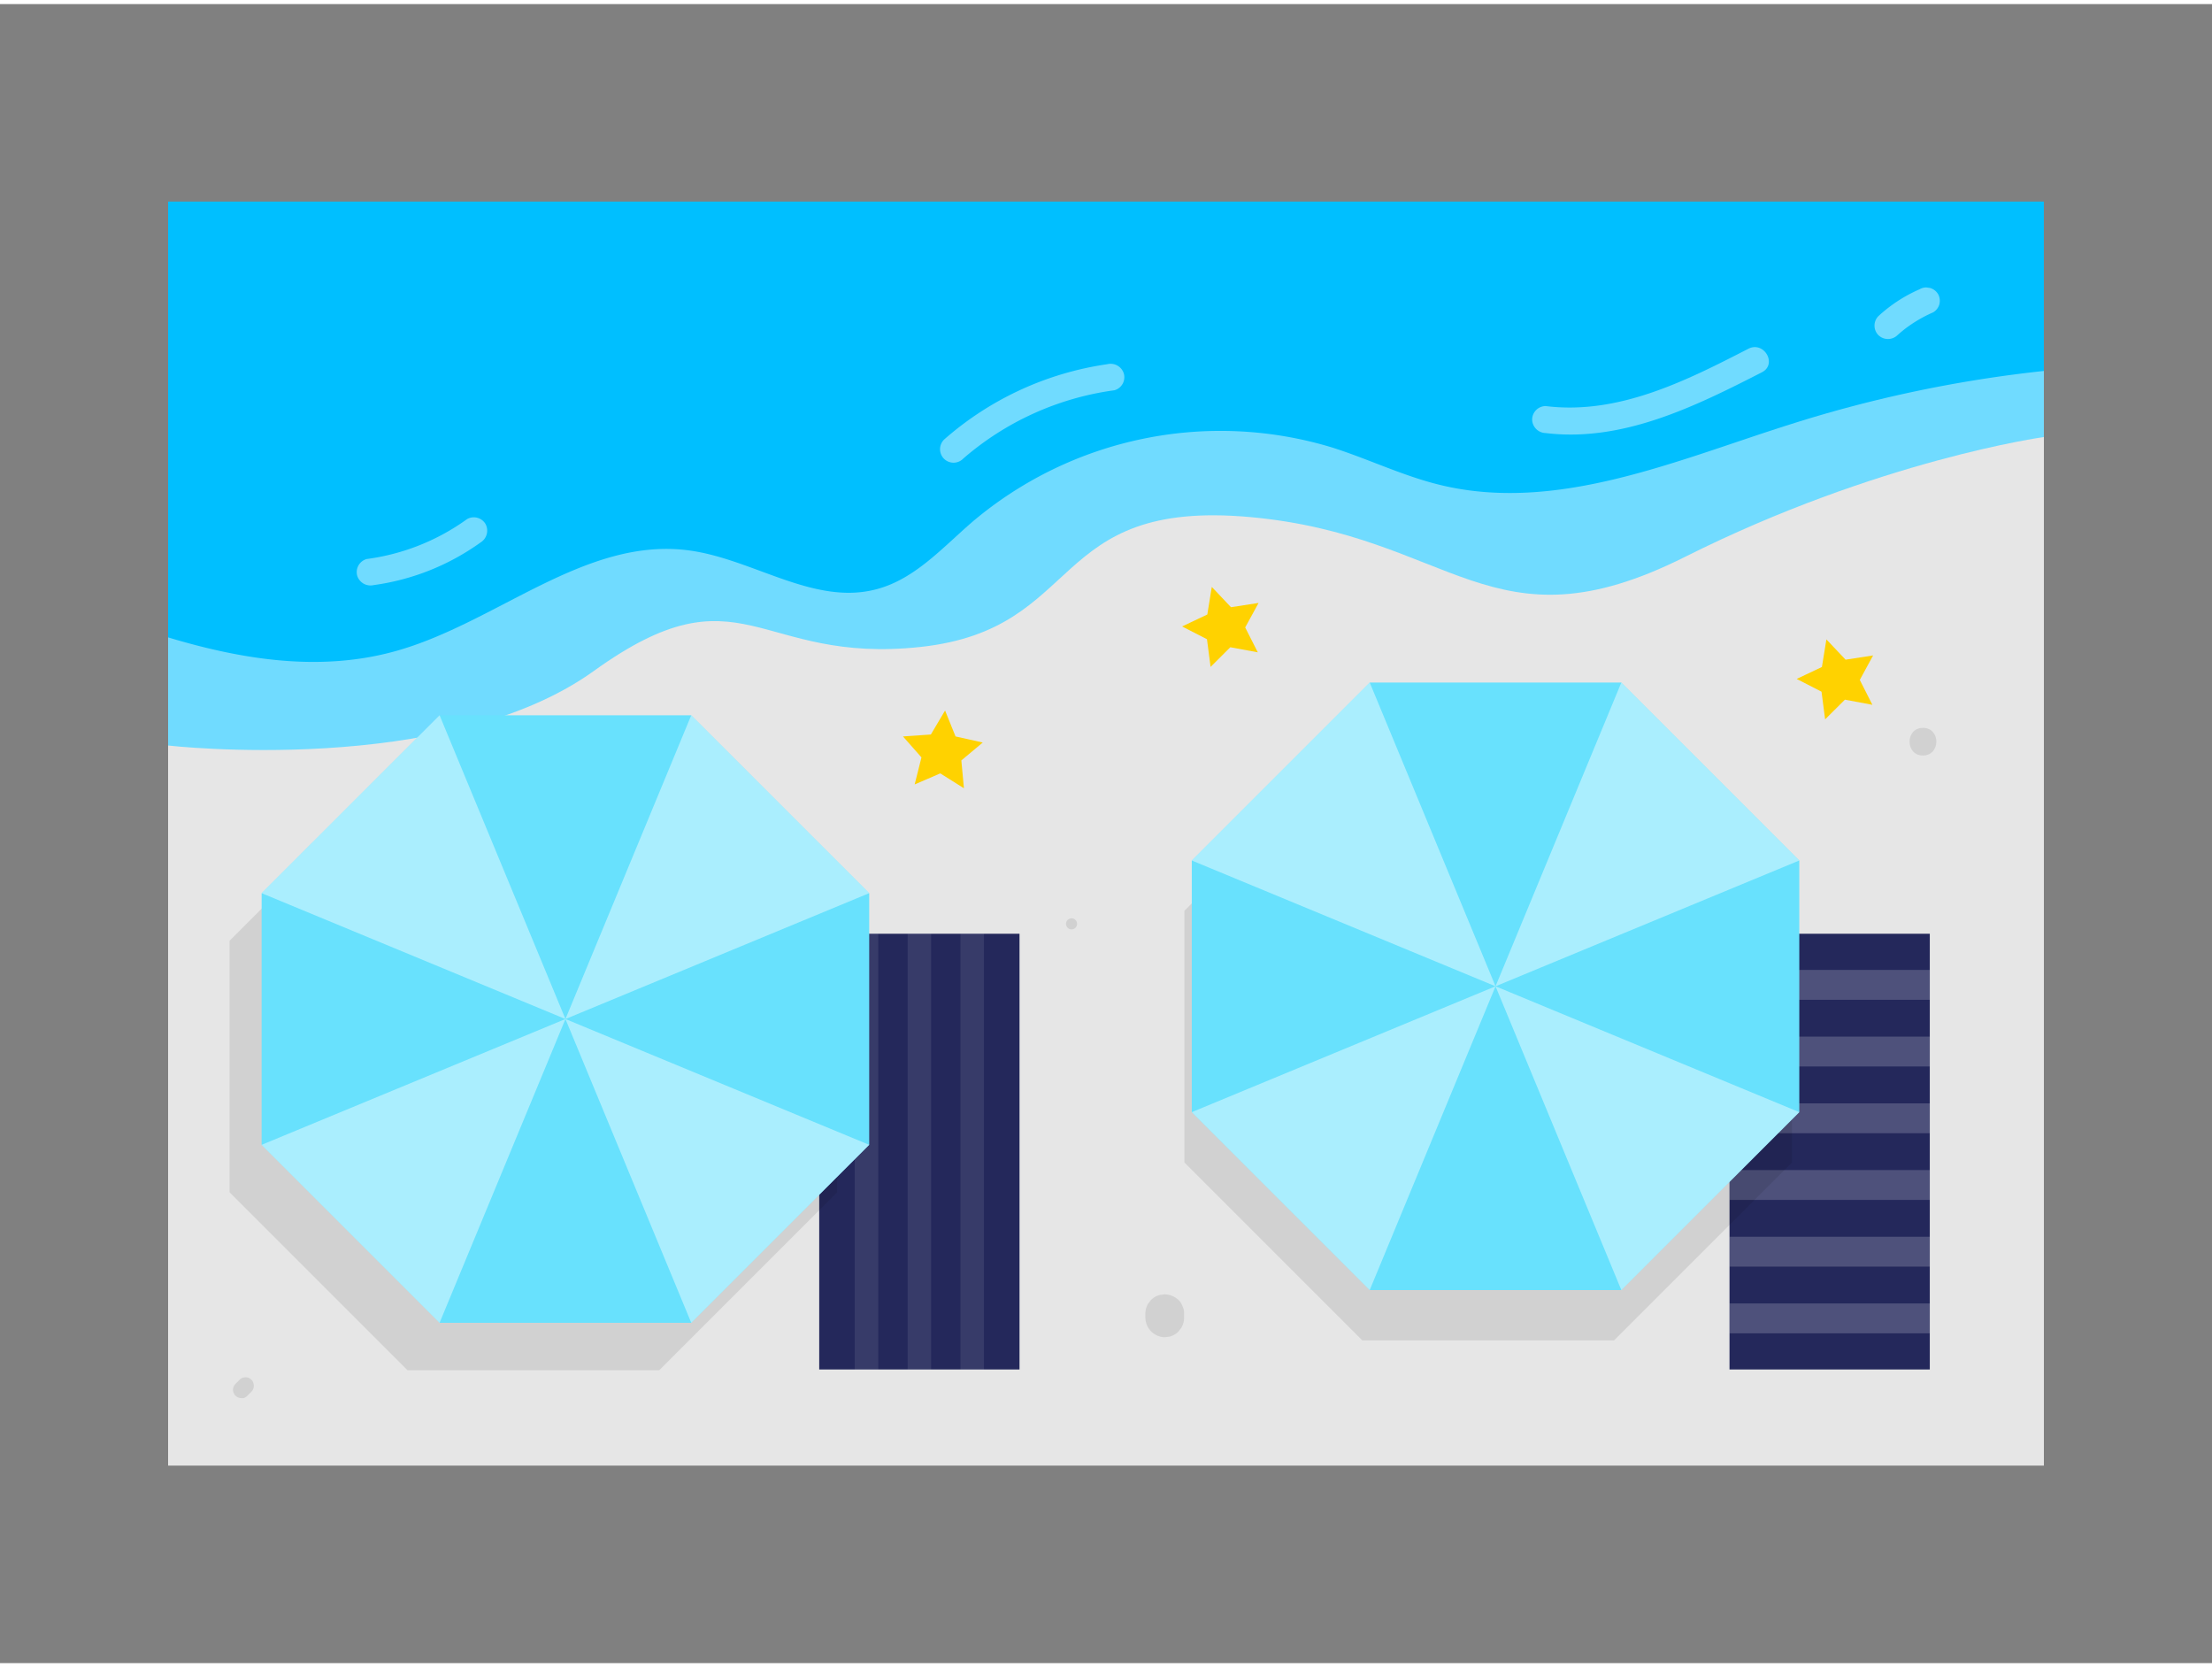 <svg id="Layer_1" data-name="Layer 1" xmlns="http://www.w3.org/2000/svg" viewBox="0 0 400 300" width="406" height="306" class="illustration styles_illustrationTablet__1DWOa"><rect x="0" y="0" width="400" height="300" fill="#808080" stroke="none"/><title>_</title><rect class="water" x="30.4" y="35.71" width="339.19" height="161.37" fill="#00BFFF"></rect><path class="wave" d="M369.6,66.34V165.8a150.22,150.22,0,0,1-16.26,8c-29.94,12.56-62.65,16.55-94.82,20.82l-18.43,2.46c-35.72,4.71-71.63,8.83-107.46,5.91a232.43,232.43,0,0,1-36.87-5.91C72,191.26,49.37,181.39,30.4,166.52v-52c13.65,4.11,27.65,6.25,41.17,2.47,18.24-5.1,34.24-20.7,53-18.2,11.62,1.54,22.65,10.07,34,7,6.9-1.84,11.91-7.55,17.32-12.21a69.41,69.41,0,0,1,65-13.4c6.53,2.07,12.75,5.11,19.4,6.74,21.22,5.22,42.84-4.43,63.68-11A232.85,232.85,0,0,1,369.6,66.34Z" fill="#fff" opacity="0.44"></path><path d="M30.4,134.07s50.19,5.8,77-13.49,29.4-1.09,59.12-4.34,22.8-26.79,59.51-23.48,43.6,24.78,78.63,7.22S369.6,78.29,369.6,78.29v186H30.4Z" fill="#e6e6e6"></path><rect x="148.14" y="168.11" width="36.22" height="78.79" fill="#24285b"></rect><g opacity="0.2"><rect x="154.57" y="168.11" width="4.25" height="78.79" fill="#fff" opacity="0.44"></rect><rect x="164.13" y="168.11" width="4.25" height="78.79" fill="#fff" opacity="0.44"></rect><rect x="173.68" y="168.11" width="4.25" height="78.79" fill="#fff" opacity="0.44"></rect></g><rect x="312.75" y="168.11" width="36.22" height="78.79" fill="#24285b"></rect><g opacity="0.44"><rect x="312.75" y="234.96" width="36.22" height="5.4" fill="#fff" opacity="0.44"></rect><rect x="312.75" y="222.9" width="36.22" height="5.4" fill="#fff" opacity="0.44"></rect><rect x="312.75" y="210.84" width="36.22" height="5.4" fill="#fff" opacity="0.44"></rect><rect x="312.75" y="198.78" width="36.22" height="5.4" fill="#fff" opacity="0.44"></rect><rect x="312.75" y="186.71" width="36.22" height="5.4" fill="#fff" opacity="0.44"></rect><rect x="312.75" y="174.65" width="36.22" height="5.4" fill="#fff" opacity="0.44"></rect></g><polygon points="119.2 137.19 73.69 137.19 41.52 169.36 41.52 214.87 73.69 247.04 119.2 247.04 151.38 214.87 151.38 169.36 119.2 137.19" opacity="0.09"></polygon><polygon points="125 128.6 79.49 128.6 47.31 160.77 47.31 206.28 79.49 238.46 125 238.46 157.18 206.28 157.18 160.77 125 128.6" fill="#68e1fd"></polygon><polygon points="47.31 160.77 102.25 183.53 79.49 128.6 47.31 160.77" fill="#fff" opacity="0.44"></polygon><polygon points="47.31 206.28 102.25 183.53 79.49 238.46 47.31 206.28" fill="#fff" opacity="0.44"></polygon><polygon points="102.25 183.53 125 238.46 157.18 206.28 102.25 183.53" fill="#fff" opacity="0.44"></polygon><polygon points="102.25 183.53 157.18 160.77 125 128.6 102.25 183.53" fill="#fff" opacity="0.44"></polygon><polygon points="291.86 131.78 246.36 131.78 214.18 163.96 214.18 209.47 246.36 241.65 291.86 241.65 324.04 209.47 324.04 163.96 291.86 131.78" opacity="0.09"></polygon><polygon points="293.19 122.68 247.69 122.68 215.51 154.86 215.51 200.37 247.69 232.54 293.19 232.54 325.37 200.37 325.37 154.86 293.19 122.68" fill="#68e1fd"></polygon><polygon points="215.51 154.86 270.44 177.61 247.69 122.68 215.51 154.86" fill="#fff" opacity="0.44"></polygon><polygon points="215.51 200.37 270.44 177.61 247.69 232.54 215.51 200.37" fill="#fff" opacity="0.44"></polygon><polygon points="270.44 177.61 293.19 232.54 325.37 200.37 270.44 177.61" fill="#fff" opacity="0.44"></polygon><polygon points="270.44 177.61 325.37 154.86 293.19 122.68 270.44 177.61" fill="#fff" opacity="0.44"></polygon><polygon points="174.31 141.8 170.03 139.11 165.4 141.11 166.63 136.22 163.29 132.43 168.33 132.08 170.9 127.74 172.79 132.43 177.71 133.53 173.84 136.77 174.31 141.8" fill="#ffd200"></polygon><polygon points="338.59 126.71 333.62 125.78 330.04 129.34 329.39 124.34 324.9 122.03 329.46 119.87 330.27 114.88 333.74 118.55 338.72 117.78 336.31 122.21 338.59 126.71" fill="#ffd200"></polygon><polygon points="227.45 117.22 222.48 116.3 218.91 119.86 218.26 114.85 213.76 112.54 218.32 110.38 219.13 105.39 222.6 109.06 227.59 108.29 225.17 112.72 227.45 117.22" fill="#ffd200"></polygon><path d="M87.79,94a2.46,2.46,0,0,0-3.33-.87,39.94,39.94,0,0,1-18.16,7.22,2.46,2.46,0,0,0-1.71,3,2.52,2.52,0,0,0,3,1.71,43.09,43.09,0,0,0,19.33-7.72A2.51,2.51,0,0,0,87.79,94Z" fill="#fff" opacity="0.44"></path><path d="M203.23,66.83a2.5,2.5,0,0,0-3-1.71,57,57,0,0,0-29.49,13.61,2.44,2.44,0,1,0,3.45,3.45,52.46,52.46,0,0,1,27.34-12.35A2.45,2.45,0,0,0,203.23,66.83Z" fill="#fff" opacity="0.44"></path><path d="M316.17,62.32c-11.32,5.83-23.55,12-36.67,10.37a2.46,2.46,0,0,0-2.44,2.44,2.5,2.5,0,0,0,2.44,2.44c13.94,1.69,27.11-4.85,39.13-11C321.43,65.1,319,60.89,316.17,62.32Z" fill="#fff" opacity="0.44"></path><path d="M350.47,52.45A2.48,2.48,0,0,0,349,51.33l-.65-.09a2.41,2.41,0,0,0-1.23.33,26.74,26.74,0,0,0-7.44,4.85,2.45,2.45,0,0,0,0,3.45,2.48,2.48,0,0,0,3.44,0c.44-.4.89-.77,1.35-1.13a24.52,24.52,0,0,1,5.11-3,2.45,2.45,0,0,0,1.12-1.46A2.51,2.51,0,0,0,350.47,52.45Z" fill="#fff" opacity="0.44"></path><path d="M213.82,235.44a2.73,2.73,0,0,0-.73-1.13,3.87,3.87,0,0,0-2.47-1l-.93.12a3.57,3.57,0,0,0-1.55.9l-.55.71a3.55,3.55,0,0,0-.47,1.77v.76a3.59,3.59,0,0,0,3.5,3.5l.93-.12a3.53,3.53,0,0,0,1.54-.9l.55-.71a3.56,3.56,0,0,0,.48-1.77v-.76A2.73,2.73,0,0,0,213.82,235.44Z" opacity="0.09"></path><path d="M45.78,249.23a1.13,1.13,0,0,0-.32-.48l-.3-.24a1.54,1.54,0,0,0-.76-.2l-.39.05a1.47,1.47,0,0,0-.67.39l-.76.76a1.11,1.11,0,0,0-.31.49,1,1,0,0,0-.13.57,1.06,1.06,0,0,0,.13.58,1.11,1.11,0,0,0,.31.49l.3.23a1.47,1.47,0,0,0,.76.2l.4,0a1.57,1.57,0,0,0,.66-.38l.76-.77a1.27,1.27,0,0,0,.32-.48,1.46,1.46,0,0,0,0-1.16Z" opacity="0.09"></path><path d="M193.77,165.32a1,1,0,0,0,0,2A1,1,0,0,0,193.77,165.32Z" opacity="0.09"></path><path d="M347.72,130.88c-3.21,0-3.22,5,0,5S351,130.88,347.72,130.88Z" opacity="0.09"></path></svg>